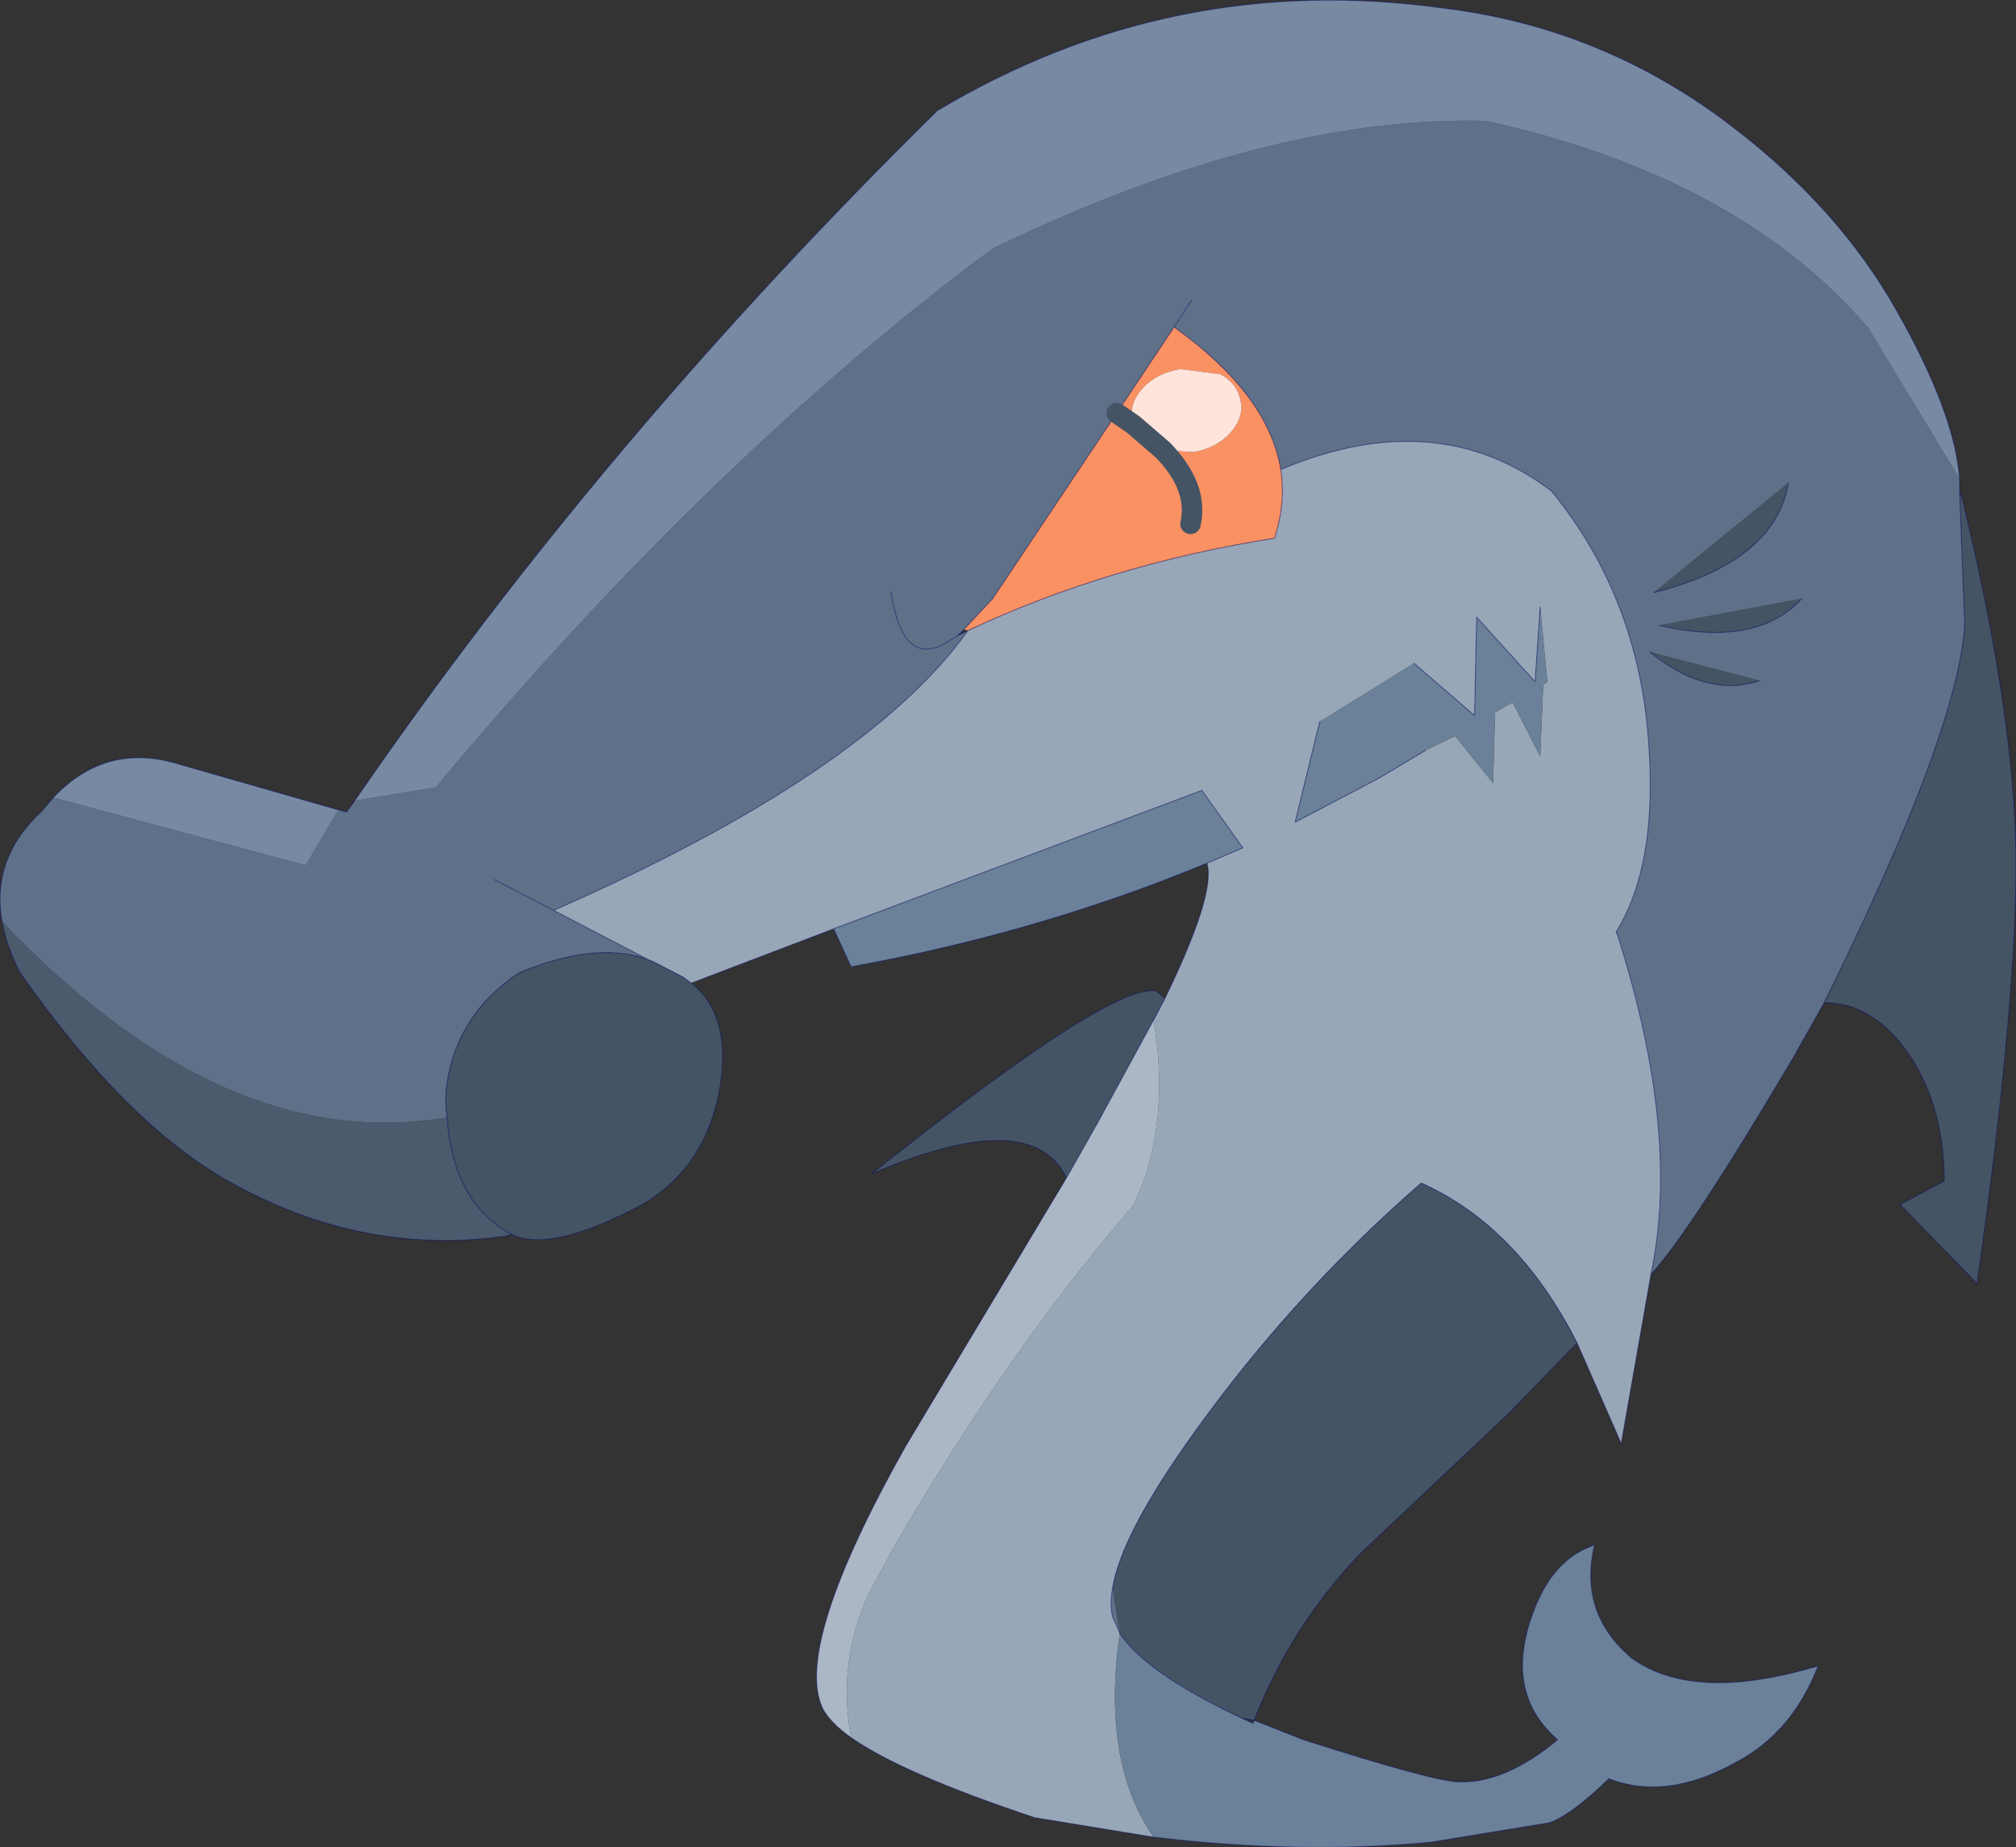 <?xml version="1.0" encoding="UTF-8" standalone="no"?>
<svg xmlns:xlink="http://www.w3.org/1999/xlink" height="90.1px" width="98.3px" xmlns="http://www.w3.org/2000/svg">
  <rect width="100%" height="100%" fill="#333333" stroke="none"/>
  <g transform="matrix(1.0, 0.0, 0.0, 1.0, 0.0, 0.0)">
    <path d="M17.3 39.05 L21.25 38.4 Q34.2 22.85 47.75 12.6 L48.45 12.1 Q61.9 5.6 72.5 5.9 83.95 8.45 90.2 15.0 L91.1 16.0 95.55 23.35 95.55 23.9 95.8 30.45 Q95.5 35.65 88.95 48.9 L87.4 51.65 Q82.4 60.1 80.5 62.15 81.95 55.3 78.9 45.7 L78.8 45.45 Q80.8 42.25 80.4 36.4 79.95 29.2 75.65 23.95 70.05 19.7 62.45 22.9 61.85 19.25 57.25 15.95 L58.1 14.65 57.25 15.95 54.45 20.15 48.4 29.2 47.0 30.7 46.7 31.0 47.2 30.75 Q42.25 37.7 27.0 44.4 L31.7 46.85 31.85 46.9 Q29.25 45.8 25.3 47.45 22.15 49.55 21.75 53.2 21.7 53.85 21.8 54.5 10.95 56.35 0.1 44.95 -0.45 41.85 2.05 39.55 L2.6 38.9 14.9 42.2 16.5 39.5 16.9 39.6 17.3 39.05 M24.1 42.9 L27.0 44.4 24.1 42.9 M46.05 31.4 L46.7 31.0 46.05 31.4 Q44.0 32.5 43.45 28.9 44.0 32.5 46.05 31.4 M54.6 79.65 L54.25 78.85 Q54.1 78.25 54.25 77.45 L54.6 79.65 M85.8 33.2 L80.45 31.8 Q83.2 34.05 85.8 33.2 M87.85 29.2 L80.9 30.5 Q85.65 31.6 87.85 29.2 M87.2 23.55 L80.65 28.9 Q86.55 27.4 87.2 23.55" fill="#5e7188" fill-rule="evenodd" stroke="none"/>
    <path d="M31.85 46.9 L31.7 46.85 27.0 44.4 Q42.25 37.7 47.2 30.75 54.15 27.5 62.15 26.25 62.7 24.5 62.45 22.9 70.05 19.7 75.65 23.95 79.95 29.2 80.4 36.4 80.8 42.25 78.8 45.45 L78.9 45.7 Q81.95 55.3 80.5 62.15 L79.05 70.4 76.9 65.5 Q74.0 59.8 69.3 57.7 62.75 63.4 57.75 70.55 54.65 75.0 54.25 77.45 54.1 78.25 54.25 78.85 L54.6 79.65 Q53.7 85.95 56.25 89.6 L50.45 88.65 Q44.0 86.5 41.5 84.75 40.8 80.95 42.45 77.55 L43.05 76.45 43.45 75.7 Q48.95 66.15 55.0 59.1 L55.25 58.8 55.7 57.8 Q57.0 54.2 56.25 49.75 L56.8 48.7 Q59.3 43.55 58.85 42.1 L60.6 41.35 58.6 38.55 40.65 45.3 33.7 47.95 33.3 47.65 31.85 46.9 M69.5 36.6 L70.95 35.9 72.8 38.2 72.9 34.75 73.75 34.25 75.1 36.9 75.25 33.4 75.45 33.25 75.1 29.6 74.85 33.25 72.0 30.1 71.9 34.9 68.95 32.35 64.35 35.2 63.15 40.1 67.15 38.0 67.75 37.65 69.5 36.6" fill="#98a7b8" fill-rule="evenodd" stroke="none"/>
    <path d="M21.8 54.5 Q21.7 53.85 21.75 53.2 22.15 49.55 25.3 47.45 29.25 45.8 31.85 46.9 L33.3 47.65 33.7 47.95 33.95 48.15 Q35.65 49.75 35.1 53.05 34.45 56.85 31.4 58.7 26.85 61.15 24.95 60.2 22.1 58.7 21.8 54.5 M95.55 23.9 L95.7 24.4 Q98.25 34.95 98.3 41.85 98.35 48.9 96.4 62.6 L92.65 58.75 94.8 57.6 Q94.8 54.0 93.1 51.45 91.35 48.9 88.95 48.9 95.5 35.65 95.8 30.45 L95.55 23.9 M76.9 65.5 L73.6 68.9 66.35 75.75 Q62.95 79.3 61.15 83.9 L60.55 83.8 Q55.8 81.55 54.6 79.65 L54.25 77.45 Q54.65 75.0 57.75 70.55 62.75 63.4 69.3 57.7 74.0 59.8 76.9 65.5 M52.0 57.45 Q50.3 53.9 42.5 57.25 54.35 47.8 56.4 48.35 L56.8 48.7 56.25 49.75 53.5 54.8 52.0 57.45 M80.45 31.8 L85.8 33.2 Q83.2 34.05 80.45 31.8 M80.9 30.5 L87.85 29.2 Q85.65 31.6 80.9 30.5 M80.65 28.9 L87.2 23.55 Q86.55 27.4 80.65 28.9" fill="#455465" fill-rule="evenodd" stroke="none"/>
    <path d="M61.15 83.9 L63.55 84.85 Q69.65 86.8 71.0 86.9 73.3 87.05 75.95 84.85 73.35 82.6 74.7 78.8 75.65 76.05 77.75 75.35 76.95 78.7 79.6 80.9 82.65 83.05 88.65 81.25 87.4 84.5 84.65 85.95 81.25 87.85 78.45 86.75 76.65 88.5 75.55 88.9 L69.75 89.85 Q63.3 90.45 56.25 89.6 53.7 85.95 54.6 79.65 55.8 81.55 60.55 83.8 L61.1 84.05 61.15 83.9 M58.85 42.1 Q50.65 45.5 41.5 47.15 L40.65 45.3 58.6 38.55 60.6 41.35 58.85 42.1 M75.1 29.6 L75.45 33.25 75.25 33.4 75.1 36.9 73.75 34.25 72.9 34.75 72.8 38.2 70.95 35.9 69.5 36.6 67.75 37.65 67.15 38.0 63.15 40.1 64.35 35.2 68.95 32.35 71.9 34.9 72.0 30.1 74.85 33.25 75.1 29.6" fill="#6a8199" fill-rule="evenodd" stroke="none"/>
    <path d="M95.55 23.35 L91.1 16.0 90.2 15.0 Q83.95 8.45 72.5 5.9 61.9 5.6 48.45 12.1 L47.75 12.6 Q34.2 22.85 21.25 38.4 L17.3 39.05 Q29.35 21.5 45.7 5.4 57.15 -1.45 70.4 0.4 78.2 1.35 84.5 6.2 89.65 10.15 92.45 15.1 95.3 20.1 95.55 23.35 M16.5 39.5 L14.9 42.2 2.6 38.9 Q5.15 36.2 8.65 37.25 L16.5 39.5" fill="#778aa2" fill-rule="evenodd" stroke="none"/>
    <path d="M0.1 44.95 Q10.95 56.35 21.8 54.5 22.1 58.7 24.95 60.2 L24.6 60.3 Q17.7 61.25 11.3 57.7 6.2 54.9 0.95 47.4 0.3 46.1 0.1 44.95" fill="#4b5a6d" fill-rule="evenodd" stroke="none"/>
    <path d="M41.5 84.75 Q40.45 84.0 40.1 83.3 38.7 80.25 44.15 70.55 L52.0 57.45 53.5 54.8 56.25 49.75 Q57.0 54.2 55.7 57.8 L55.25 58.8 55.0 59.1 Q48.95 66.15 43.45 75.7 L43.05 76.45 42.45 77.55 Q40.8 80.95 41.5 84.75" fill="#abb7c5" fill-rule="evenodd" stroke="none"/>
    <path d="M55.25 20.7 L56.7 21.95 56.2 21.75 Q55.45 21.35 55.25 20.7" fill="#ffffd9" fill-rule="evenodd" stroke="none"/>
    <path d="M56.7 21.95 L58.2 22.05 Q59.3 21.85 59.95 21.15 60.65 20.4 60.5 19.6 60.35 18.7 59.5 18.25 L57.55 18.0 Q56.4 18.2 55.75 18.9 55.05 19.65 55.2 20.5 L55.25 20.7 54.45 20.15 55.25 20.7 Q55.45 21.35 56.2 21.75 L56.7 21.95 Q58.45 23.75 58.05 25.55 58.45 23.75 56.7 21.95 M57.25 15.95 Q61.85 19.25 62.45 22.9 62.7 24.5 62.15 26.25 54.15 27.5 47.2 30.75 L47.0 30.7 48.4 29.2 54.45 20.15 57.25 15.95" fill="#fa9163" fill-rule="evenodd" stroke="none"/>
    <path d="M55.25 20.7 L55.2 20.5 Q55.05 19.65 55.75 18.9 56.4 18.2 57.55 18.0 L59.5 18.25 Q60.35 18.7 60.5 19.6 60.65 20.4 59.95 21.15 59.3 21.85 58.2 22.05 L56.7 21.95 55.25 20.7" fill="#fee4da" fill-rule="evenodd" stroke="none"/>
    <path d="M95.55 23.35 Q95.3 20.1 92.45 15.1 89.65 10.15 84.5 6.2 78.2 1.35 70.4 0.4 57.15 -1.45 45.7 5.4 29.35 21.5 17.3 39.05 L16.9 39.6 16.5 39.5 8.65 37.25 Q5.15 36.2 2.6 38.9 L2.05 39.55 Q-0.45 41.85 0.1 44.95 0.3 46.1 0.95 47.4 6.2 54.9 11.3 57.7 17.7 61.25 24.6 60.3 L24.95 60.2 Q26.85 61.15 31.4 58.7 34.45 56.85 35.1 53.05 35.65 49.75 33.95 48.15 L33.7 47.95 40.65 45.3 58.6 38.55 60.6 41.35 58.85 42.1 Q50.65 45.5 41.5 47.15 L40.65 45.3 M21.8 54.5 Q21.7 53.85 21.75 53.2 22.15 49.55 25.3 47.45 29.25 45.8 31.85 46.9 L31.7 46.85 27.0 44.4 24.1 42.9 M95.55 23.35 L95.55 23.9 95.7 24.4 Q98.25 34.95 98.3 41.85 98.35 48.9 96.4 62.6 L92.65 58.75 94.8 57.6 Q94.8 54.0 93.1 51.45 91.35 48.9 88.95 48.9 L87.4 51.65 Q82.4 60.1 80.5 62.15 L79.05 70.4 76.9 65.5 73.6 68.9 66.35 75.75 Q62.95 79.3 61.15 83.9 L61.1 84.05 60.55 83.8 Q55.8 81.55 54.6 79.65 L54.25 78.85 Q54.1 78.25 54.25 77.45 54.65 75.0 57.75 70.55 62.75 63.4 69.3 57.7 74.0 59.8 76.9 65.5 M78.45 86.75 Q76.65 88.5 75.55 88.9 L69.75 89.85 Q63.3 90.45 56.25 89.6 L50.45 88.65 Q44.0 86.5 41.5 84.75 40.45 84.0 40.1 83.3 38.7 80.25 44.15 70.55 L52.0 57.45 Q50.3 53.9 42.5 57.25 54.35 47.8 56.4 48.35 L56.8 48.7 Q59.3 43.55 58.85 42.1 M95.55 23.9 L95.8 30.45 Q95.5 35.65 88.95 48.9 M62.45 22.9 Q70.05 19.7 75.65 23.95 79.95 29.2 80.4 36.4 80.8 42.25 78.8 45.45 L78.9 45.7 Q81.95 55.3 80.5 62.15 M58.1 14.65 L57.25 15.95 Q61.85 19.25 62.45 22.9 62.7 24.5 62.15 26.25 54.15 27.5 47.2 30.75 42.25 37.7 27.0 44.4 M48.4 29.2 L54.45 20.15 57.25 15.95 M46.7 31.0 L47.2 30.75 M46.7 31.0 L46.05 31.4 M64.35 35.2 L63.15 40.1 67.15 38.0 M67.75 37.65 L69.5 36.6 M31.85 46.9 L33.3 47.65 33.7 47.95 M21.8 54.5 Q22.1 58.7 24.95 60.2 M56.25 49.75 L53.5 54.8 52.0 57.45 M56.8 48.7 L56.25 49.75 M87.85 29.2 Q85.65 31.6 80.9 30.5" fill="none" stroke="#000066" stroke-linecap="round" stroke-linejoin="round" stroke-opacity="0.373" stroke-width="0.05"/>
    <path d="M61.15 83.9 L63.55 84.85 Q69.65 86.8 71.0 86.9 73.3 87.05 75.95 84.85 73.35 82.6 74.7 78.8 75.65 76.05 77.75 75.35 76.95 78.7 79.6 80.9 82.65 83.05 88.65 81.25 87.4 84.5 84.65 85.95 81.25 87.85 78.45 86.75 M47.0 30.7 L46.7 31.0 M46.05 31.4 Q44.0 32.5 43.45 28.9 M48.4 29.2 L47.0 30.7 M75.1 29.6 L74.85 33.25 72.0 30.1 71.9 34.9 68.95 32.35 M67.15 38.0 L67.75 37.65 M60.55 83.8 L61.15 83.9 M85.8 33.2 Q83.2 34.05 80.45 31.8 M87.2 23.55 Q86.55 27.4 80.65 28.9" fill="none" stroke="#000066" stroke-linecap="round" stroke-linejoin="round" stroke-opacity="0.373" stroke-width="0.05"/>
    <path d="M56.7 21.95 Q58.45 23.75 58.05 25.55 M54.45 20.15 L55.25 20.7 56.7 21.95" fill="none" stroke="#455465" stroke-linecap="round" stroke-linejoin="round" stroke-width="1.0"/>
  </g>
</svg>
